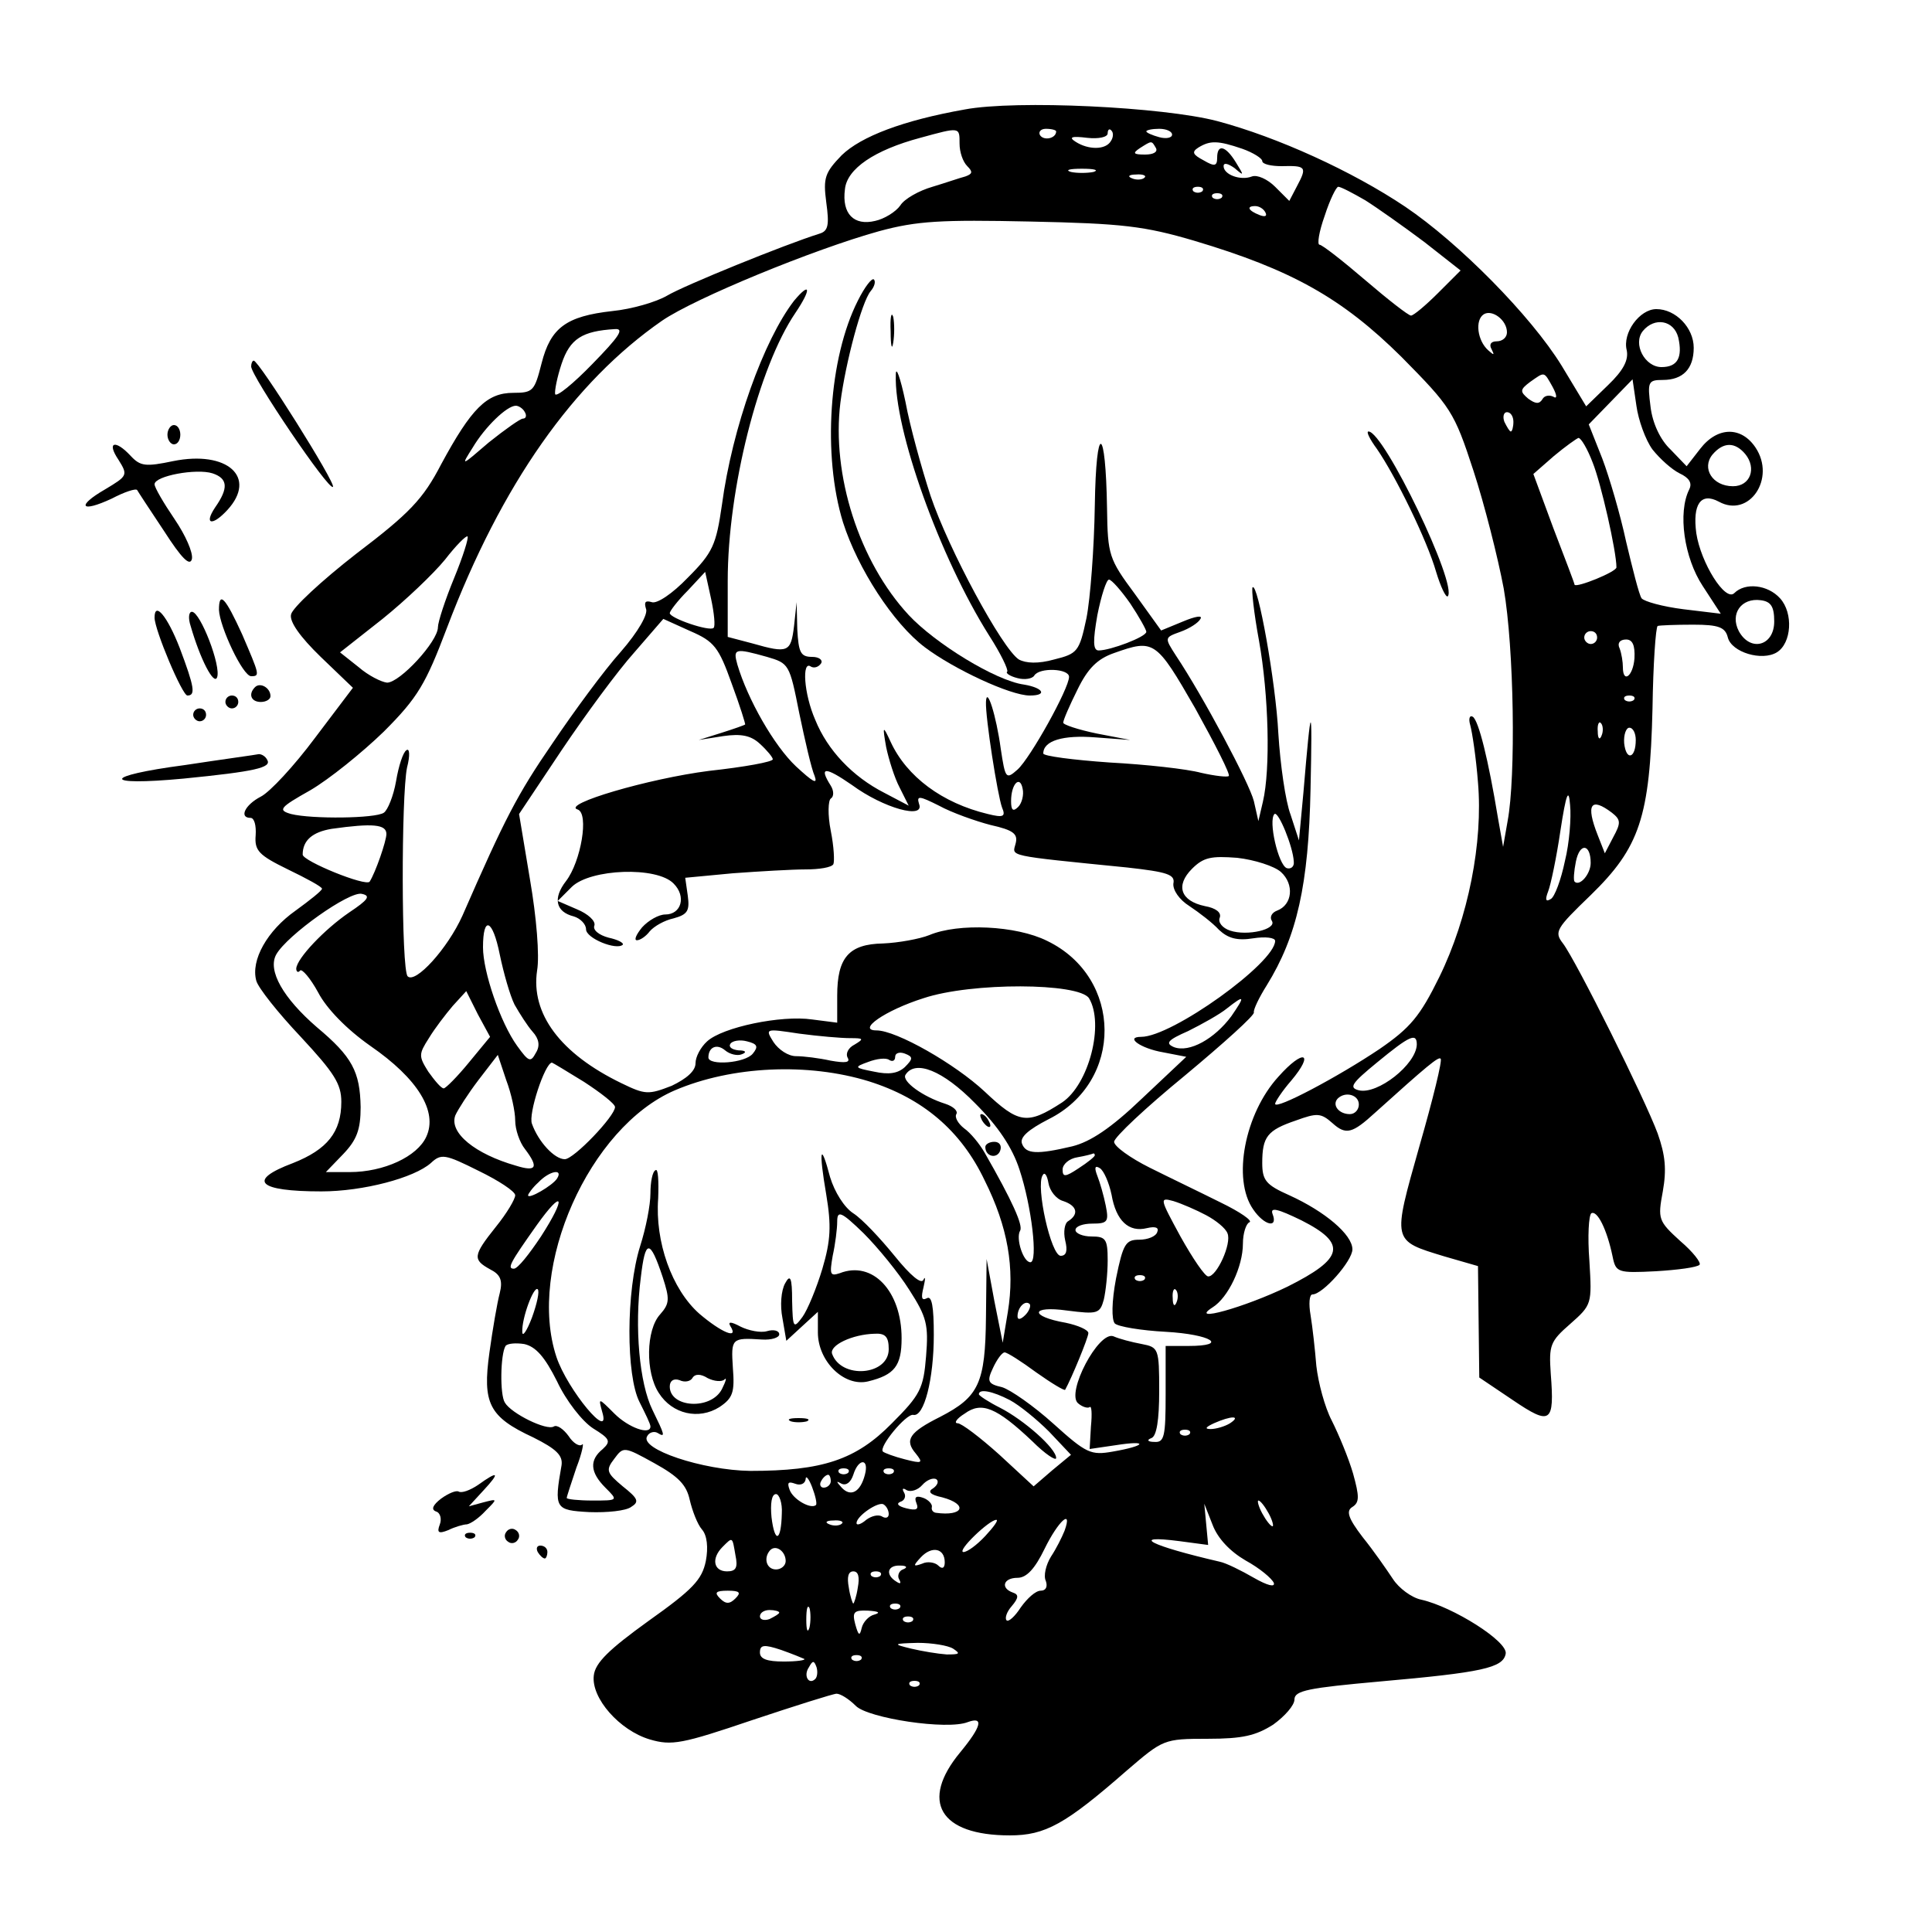 <?xml version="1.0" standalone="no"?>
<!DOCTYPE svg PUBLIC "-//W3C//DTD SVG 20010904//EN"
 "http://www.w3.org/TR/2001/REC-SVG-20010904/DTD/svg10.dtd">
<svg version="1.0" xmlns="http://www.w3.org/2000/svg"
 width="300" height="300" viewBox="0 0 300 300"
 preserveAspectRatio="xMidYMid meet" class="text-white bg-slate-900">
<g transform="translate(0,300) scale(0.1,-0.1)"
fill="currentColor" stroke="none">
<path d="M1498 2830 c-96 -17 -161 -42 -191 -71 -26 -27 -29 -35 -24 -73 5
-36 3 -45 -11 -49 -54 -17 -209 -80 -236 -96 -17 -10 -55 -21 -85 -24 -72 -8
-96 -26 -110 -81 -11 -43 -13 -46 -44 -46 -41 0 -65 -24 -112 -111 -28 -54
-49 -76 -132 -139 -54 -42 -99 -84 -101 -94 -3 -11 14 -35 46 -66 l50 -48 -59
-78 c-32 -43 -70 -84 -84 -91 -25 -13 -34 -33 -16 -33 6 0 9 -12 8 -27 -2 -24
5 -31 50 -53 29 -14 53 -27 53 -30 0 -3 -19 -18 -41 -34 -44 -31 -70 -77 -61
-109 3 -11 34 -50 69 -87 52 -56 63 -73 63 -101 0 -47 -22 -74 -75 -95 -72
-27 -55 -44 44 -44 65 0 144 21 170 44 16 15 22 14 74 -12 31 -15 57 -32 57
-38 0 -6 -13 -28 -30 -49 -36 -45 -36 -51 -9 -66 16 -8 20 -17 15 -37 -4 -15
-11 -56 -16 -92 -11 -79 -1 -100 68 -132 36 -18 46 -28 44 -43 -12 -68 -10
-70 43 -73 28 -1 57 2 65 8 13 8 11 13 -13 32 -25 21 -27 25 -13 43 14 19 15
19 62 -7 38 -21 50 -34 55 -57 4 -17 12 -38 19 -46 8 -9 10 -28 6 -49 -6 -29
-20 -44 -89 -93 -61 -44 -83 -65 -85 -85 -4 -35 40 -85 87 -99 34 -10 50 -7
159 30 66 22 126 41 131 41 6 0 19 -8 30 -19 19 -19 142 -38 174 -25 25 9 21
-7 -12 -47 -63 -76 -32 -129 77 -129 55 0 86 17 182 101 56 48 57 49 125 49
55 0 75 5 102 22 18 13 33 30 33 39 0 14 22 18 133 28 158 14 191 21 195 43 4
19 -82 73 -131 84 -15 3 -35 18 -44 32 -10 15 -30 44 -47 65 -23 30 -26 41
-16 47 11 7 11 16 1 52 -7 24 -22 60 -33 82 -11 21 -21 59 -24 85 -2 25 -6 61
-9 79 -3 17 -2 32 3 32 16 0 62 52 62 70 0 23 -43 59 -98 84 -36 16 -42 23
-42 50 0 41 8 51 52 66 33 12 39 12 57 -4 21 -19 31 -16 66 16 81 73 99 88
102 84 3 -2 -12 -63 -33 -136 -42 -149 -43 -146 39 -171 l52 -15 1 -87 1 -86
52 -35 c59 -40 65 -36 59 41 -3 44 -1 50 30 77 34 30 34 31 30 98 -3 38 -1 71
3 74 9 5 24 -24 33 -67 5 -25 8 -26 67 -23 34 2 64 6 68 10 3 3 -10 20 -30 37
-34 31 -35 34 -27 77 6 34 4 56 -8 90 -20 54 -126 267 -147 295 -14 18 -11 23
43 75 76 74 92 121 96 290 1 69 5 126 8 128 3 1 28 2 55 2 40 0 50 -4 54 -20
6 -23 53 -37 76 -23 23 14 26 61 5 84 -19 21 -54 25 -71 8 -14 -14 -52 47 -59
93 -6 45 7 64 35 49 47 -26 89 36 57 84 -22 33 -59 33 -86 -2 l-21 -27 -25 26
c-16 15 -28 41 -31 66 -5 39 -4 42 19 42 31 0 48 17 48 50 0 31 -28 60 -58 60
-26 0 -53 -37 -46 -64 3 -15 -5 -31 -29 -54 l-34 -33 -38 63 c-48 78 -160 191
-243 247 -82 55 -198 108 -292 133 -84 22 -312 33 -392 18z m-8 -53 c0 -13 5
-28 12 -35 9 -9 8 -12 -3 -16 -8 -2 -31 -10 -51 -16 -21 -6 -44 -19 -50 -29
-7 -10 -25 -21 -39 -24 -33 -8 -52 11 -47 49 3 32 46 61 117 80 62 17 61 17
61 -9z m150 19 c0 -11 -19 -15 -25 -6 -3 5 1 10 9 10 9 0 16 -2 16 -4z m85
-15 c-8 -14 -35 -14 -55 -1 -11 7 -6 9 18 6 18 -2 32 1 32 7 0 6 3 8 6 4 3 -3
3 -10 -1 -16z m95 10 c0 -5 -9 -7 -20 -4 -11 3 -20 7 -20 9 0 2 9 4 20 4 11 0
20 -4 20 -9z m-25 -21 c3 -6 -4 -10 -17 -10 -18 0 -20 2 -8 10 19 12 18 12 25
0z m134 -1 c17 -6 31 -15 31 -19 0 -5 14 -8 30 -8 38 1 40 -1 24 -31 l-12 -23
-22 22 c-12 12 -28 19 -36 16 -18 -7 -44 3 -44 16 0 6 7 4 17 -3 15 -13 15
-12 2 9 -16 26 -29 29 -29 7 0 -13 -4 -14 -21 -4 -17 9 -19 13 -8 20 18 11 30
11 68 -2z m-231 -36 c-10 -2 -26 -2 -35 0 -10 3 -2 5 17 5 19 0 27 -2 18 -5z
m79 -9 c-3 -3 -12 -4 -19 -1 -8 3 -5 6 6 6 11 1 17 -2 13 -5z m90 -21 c-4 -3
-10 -3 -14 0 -3 4 0 7 7 7 7 0 10 -3 7 -7z m253 -14 c19 -12 60 -41 92 -65
l56 -44 -35 -35 c-19 -19 -38 -35 -42 -35 -4 0 -36 25 -71 55 -35 30 -67 55
-71 55 -4 0 -1 20 8 45 8 25 18 45 21 45 4 0 23 -10 42 -21z m-223 4 c-4 -3
-10 -3 -14 0 -3 4 0 7 7 7 7 0 10 -3 7 -7z m68 -23 c3 -6 -1 -7 -9 -4 -18 7
-21 14 -7 14 6 0 13 -4 16 -10z m-110 -44 c151 -45 229 -89 321 -180 77 -78
82 -85 112 -177 17 -52 38 -135 47 -183 16 -92 19 -292 6 -361 l-7 -40 -8 45
c-15 91 -30 151 -39 157 -5 3 -7 -3 -4 -13 3 -11 9 -50 12 -89 8 -93 -15 -210
-60 -302 -30 -61 -45 -79 -93 -112 -64 -43 -162 -95 -162 -85 0 3 11 20 25 36
37 44 19 50 -20 6 -52 -57 -72 -159 -39 -206 17 -25 39 -30 30 -7 -4 11 8 8
45 -10 71 -36 66 -59 -22 -103 -66 -32 -155 -57 -116 -32 24 15 47 63 47 99 0
16 5 31 10 33 6 2 -14 16 -45 31 -30 15 -80 39 -110 54 -30 15 -55 33 -55 40
0 7 49 53 110 103 60 50 109 94 107 98 -1 4 8 23 20 42 47 76 65 156 68 305 3
139 1 138 -11 -5 l-7 -75 -13 40 c-8 21 -16 78 -19 126 -4 80 -32 235 -40 227
-2 -2 2 -40 10 -83 15 -84 18 -199 6 -250 l-7 -30 -7 31 c-7 28 -79 163 -121
226 -18 28 -18 28 7 37 14 5 28 14 31 20 4 6 -8 4 -27 -4 l-34 -14 -41 57
c-40 54 -42 60 -43 132 -2 131 -17 136 -19 5 -1 -66 -7 -145 -13 -175 -11 -52
-14 -55 -50 -64 -25 -7 -44 -6 -55 0 -26 17 -109 171 -137 254 -14 43 -32 108
-39 146 -8 38 -15 57 -15 42 -3 -84 68 -283 145 -405 18 -28 30 -53 28 -56 -3
-2 4 -7 16 -10 11 -3 23 -1 26 4 8 13 54 11 54 -2 0 -18 -60 -126 -80 -144
-18 -16 -19 -14 -26 32 -7 52 -22 99 -23 73 -1 -24 18 -145 25 -164 6 -14 2
-16 -22 -10 -71 17 -126 58 -151 112 -12 26 -13 26 -7 -8 4 -19 13 -48 21 -63
l14 -28 -38 20 c-49 25 -88 66 -107 113 -18 41 -21 93 -7 83 5 -3 12 -1 16 5
3 5 -3 10 -14 10 -18 0 -21 7 -23 43 l-1 42 -4 -37 c-5 -41 -9 -43 -65 -27
l-38 10 0 87 c0 143 48 332 105 416 25 37 24 50 -2 19 -47 -61 -96 -197 -112
-317 -9 -62 -14 -74 -53 -113 -24 -25 -48 -41 -56 -38 -10 3 -12 0 -9 -10 4
-8 -12 -36 -39 -67 -26 -29 -73 -93 -106 -142 -55 -80 -74 -117 -140 -268 -23
-51 -73 -106 -85 -94 -10 10 -10 280 -1 324 5 19 4 31 -1 27 -5 -3 -12 -24
-16 -48 -4 -23 -13 -45 -19 -49 -13 -9 -112 -10 -144 -2 -21 6 -18 10 30 37
29 17 80 58 114 91 53 53 65 74 98 161 85 224 197 382 334 477 51 35 236 111
337 139 59 16 96 18 235 15 143 -3 177 -7 255 -30z m485 -142 c0 -8 -7 -14
-16 -14 -9 0 -12 -5 -8 -12 5 -10 4 -10 -5 -2 -17 15 -21 47 -7 56 13 8 36 -9
36 -28z m266 -8 c7 -31 -1 -46 -26 -46 -26 0 -45 36 -29 56 18 22 48 17 55
-10z m-1686 -41 c-30 -31 -56 -52 -58 -47 -1 5 3 26 10 47 13 39 32 51 83 54
15 1 6 -12 -35 -54z m1491 -36 c7 -13 7 -19 1 -15 -6 3 -14 2 -17 -4 -5 -8
-11 -7 -22 1 -13 11 -13 14 3 26 23 16 21 17 35 -8z m155 -97 c12 -15 30 -31
42 -37 15 -7 20 -15 15 -25 -18 -36 -8 -106 21 -150 l28 -43 -58 7 c-32 4 -61
12 -65 17 -4 6 -14 46 -24 88 -9 42 -26 100 -37 129 l-21 53 34 35 34 35 6
-41 c3 -22 14 -53 25 -68z m-1751 58 c3 -5 2 -10 -3 -10 -4 0 -28 -17 -53 -37
-43 -37 -44 -38 -25 -8 19 32 53 65 67 65 4 0 11 -4 14 -10z m1535 -15 c0 -8
-2 -15 -4 -15 -2 0 -6 7 -10 15 -3 8 -1 15 4 15 6 0 10 -7 10 -15z m123 -63
c13 -32 37 -138 37 -163 0 -7 -62 -32 -65 -27 0 2 -15 41 -33 88 l-31 84 32
28 c18 15 35 27 38 28 4 0 14 -17 22 -38z m237 13 c18 -22 8 -50 -19 -50 -32
0 -49 28 -32 49 17 20 35 20 51 1z m-2005 -193 c-14 -34 -25 -68 -25 -76 0
-22 -59 -86 -79 -86 -9 1 -29 11 -44 24 l-29 23 66 52 c36 29 79 70 97 92 17
22 33 38 35 36 2 -2 -7 -31 -21 -65z m403 -77 c-6 -6 -68 15 -68 23 0 3 12 19
28 35 l27 29 9 -41 c5 -23 7 -44 4 -46z m647 38 c14 -21 25 -41 25 -44 0 -8
-56 -29 -74 -29 -9 0 -9 15 -2 55 6 30 14 55 18 55 4 0 19 -17 33 -37z m1000
-28 c0 -38 -37 -48 -55 -15 -14 27 4 52 34 48 16 -2 21 -10 21 -33z m-1619
-96 c13 -35 22 -64 21 -64 -1 -1 -18 -7 -37 -13 l-35 -11 38 6 c28 4 43 1 57
-12 11 -10 20 -21 20 -24 0 -4 -44 -12 -99 -18 -94 -12 -230 -52 -204 -60 18
-6 5 -81 -18 -111 -21 -27 -16 -48 12 -55 10 -3 19 -12 19 -20 0 -14 47 -33
57 -24 2 3 -8 8 -22 11 -15 4 -25 12 -22 19 2 7 -10 18 -27 25 l-30 13 22 22
c29 28 132 32 158 5 20 -20 12 -48 -13 -48 -10 0 -26 -9 -36 -20 -9 -11 -13
-20 -8 -20 5 0 14 6 20 14 7 8 23 17 37 20 22 6 25 12 22 35 l-4 28 74 7 c41
3 92 6 113 6 21 0 40 3 43 8 2 4 1 27 -4 52 -5 25 -4 47 0 50 5 3 5 12 0 20
-19 30 -9 30 33 1 49 -36 114 -54 104 -29 -4 13 1 12 31 -3 20 -11 57 -24 80
-30 36 -8 43 -14 39 -29 -5 -20 -17 -18 173 -37 63 -7 75 -11 72 -25 -1 -10 9
-25 25 -35 15 -10 36 -26 46 -37 14 -13 28 -17 53 -13 19 3 34 1 34 -4 0 -34
-160 -149 -208 -149 -26 0 -1 -18 34 -24 l36 -7 -69 -65 c-48 -46 -80 -67
-108 -74 -55 -13 -72 -12 -78 4 -4 10 10 22 41 38 117 58 116 220 -2 277 -48
24 -138 28 -183 9 -15 -6 -48 -12 -72 -13 -53 -1 -71 -22 -71 -81 l0 -42 -39
5 c-48 7 -139 -12 -163 -34 -10 -9 -18 -24 -18 -34 0 -12 -14 -24 -37 -35 -36
-14 -41 -14 -78 4 -95 46 -141 108 -131 175 4 23 -1 83 -11 141 l-17 102 66
99 c37 55 87 123 113 152 l45 52 42 -19 c37 -16 44 -25 64 -81z m1344 71 c0
-5 -4 -10 -10 -10 -5 0 -10 5 -10 10 0 6 5 10 10 10 6 0 10 -4 10 -10z m58
-32 c-2 -28 -18 -40 -18 -14 0 8 -2 21 -5 29 -4 8 0 14 10 14 10 0 14 -9 13
-29z m-682 -78 c31 -56 55 -103 52 -105 -2 -2 -21 0 -43 5 -22 6 -86 13 -142
16 -57 4 -103 10 -103 14 0 20 31 29 81 25 l54 -4 -52 10 c-29 6 -53 14 -52
17 0 4 10 27 22 51 16 33 31 48 57 57 62 22 65 20 126 -86z m-665 80 c34 -10
35 -11 50 -87 9 -43 19 -87 24 -98 5 -14 -3 -9 -29 15 -34 32 -75 104 -91 158
-7 25 -4 26 46 12z m1346 -67 c-4 -3 -10 -3 -14 0 -3 4 0 7 7 7 7 0 10 -3 7
-7z m-50 -55 c-3 -8 -6 -5 -6 6 -1 11 2 17 5 13 3 -3 4 -12 1 -19z m53 -7 c0
-29 -15 -33 -18 -5 -1 13 3 24 8 24 6 0 10 -9 10 -19z m-959 -104 c-8 -8 -11
-5 -11 9 0 27 14 41 18 19 2 -9 -1 -22 -7 -28z m849 -84 c-6 -29 -16 -56 -22
-59 -8 -5 -9 -1 -4 12 4 10 13 53 19 94 9 59 13 67 15 40 2 -19 -1 -59 -8 -87z
m73 75 c14 -11 14 -16 2 -38 l-13 -25 -11 28 c-19 48 -11 60 22 35z m-494 -76
c1 -8 -5 -12 -11 -10 -13 5 -29 74 -19 84 6 5 29 -51 30 -74z m-1409 43 c0
-11 -17 -60 -26 -74 -6 -8 -104 32 -104 42 0 22 15 35 45 40 64 9 85 7 85 -8z
m1870 -45 c0 -17 -17 -37 -25 -29 -2 2 -1 16 2 31 6 30 23 28 23 -2z m-481
-14 c21 -19 18 -51 -6 -60 -8 -3 -12 -10 -8 -16 8 -13 -38 -24 -65 -15 -12 4
-19 13 -16 20 3 8 -6 15 -23 18 -38 8 -46 32 -20 58 18 18 30 20 70 17 27 -3
58 -13 68 -22z m-1447 -63 c-38 -26 -81 -71 -82 -87 0 -5 3 -7 6 -3 3 3 16
-12 28 -34 13 -25 44 -57 81 -83 74 -51 105 -102 87 -141 -14 -31 -66 -55
-119 -55 l-37 0 27 28 c21 22 27 38 27 73 -1 55 -13 78 -68 124 -52 45 -77 88
-63 113 17 30 114 99 133 94 14 -3 10 -9 -20 -29z m257 -143 c8 -14 20 -33 28
-42 10 -11 12 -22 5 -33 -8 -15 -11 -14 -29 11 -26 36 -53 115 -53 153 0 50
15 44 26 -11 6 -29 16 -64 23 -78z m892 10 c24 -40 0 -134 -42 -162 -54 -35
-67 -33 -120 17 -46 43 -137 95 -168 95 -31 0 13 31 73 50 75 25 241 24 257 0z
m-963 -100 c-18 -22 -36 -40 -39 -40 -4 0 -14 12 -24 26 -15 24 -15 27 1 52 9
15 26 37 37 50 l21 23 18 -36 19 -35 -33 -40z m1184 72 c-26 -35 -65 -57 -89
-48 -14 6 -10 11 22 25 22 11 49 26 60 35 28 22 29 20 7 -12z m-592 -34 c21 0
22 -1 7 -10 -10 -5 -14 -14 -11 -20 5 -8 -3 -9 -26 -5 -18 4 -42 7 -54 7 -12
0 -27 10 -35 22 -13 21 -13 21 40 13 30 -4 65 -7 79 -7z m-151 -24 c-12 -15
-69 -19 -69 -6 0 16 13 22 26 11 7 -6 19 -9 26 -6 8 3 6 6 -5 6 -10 1 -16 5
-13 10 3 5 15 7 26 4 16 -4 18 -8 9 -19z m1031 14 c-1 -31 -61 -78 -90 -71
-16 4 -11 11 28 43 51 42 62 47 62 28z m-795 -35 c-11 -10 -25 -12 -48 -7 -31
6 -31 7 -9 15 13 5 28 7 33 3 5 -3 9 -1 9 5 0 6 7 8 15 5 13 -5 13 -8 0 -21z
m-605 -83 c0 -14 7 -34 15 -44 22 -29 18 -36 -14 -26 -63 18 -104 51 -94 78 4
9 20 34 36 55 l30 39 13 -39 c8 -21 14 -49 14 -63z m107 60 c26 -17 48 -34 48
-39 0 -14 -64 -81 -78 -81 -16 0 -41 27 -51 55 -6 15 20 94 31 95 1 0 24 -14
50 -30z m442 1 c83 -26 143 -76 180 -154 36 -72 47 -136 36 -204 l-8 -48 -13
65 -12 65 -1 -90 c-1 -103 -11 -124 -71 -155 -48 -24 -56 -36 -38 -57 12 -15
10 -16 -17 -9 -16 4 -32 10 -34 12 -7 7 36 59 47 57 17 -4 32 56 32 124 0 44
-3 62 -11 57 -8 -4 -9 1 -5 17 3 13 3 18 0 12 -3 -8 -20 6 -45 37 -22 27 -50
57 -64 66 -14 9 -29 33 -36 56 -15 57 -18 43 -6 -27 8 -48 7 -71 -6 -115 -9
-30 -23 -64 -31 -75 -14 -19 -15 -17 -16 25 0 37 -3 42 -11 27 -6 -11 -8 -34
-4 -54 l6 -35 25 23 24 22 0 -32 c0 -45 41 -85 78 -76 41 10 52 24 52 67 0 73
-45 121 -96 101 -15 -5 -16 -2 -11 27 4 18 7 42 7 53 0 18 6 16 41 -18 22 -22
54 -61 71 -88 27 -42 30 -54 26 -103 -4 -50 -9 -60 -53 -104 -56 -57 -108 -74
-220 -74 -74 1 -173 34 -160 54 3 6 11 8 16 5 13 -8 11 -3 -8 36 -20 41 -28
127 -18 205 7 60 14 61 34 1 11 -34 11 -41 -4 -58 -22 -24 -23 -90 -2 -122 21
-33 62 -42 94 -22 21 14 24 23 21 61 -3 46 -2 47 45 44 15 -1 27 3 27 8 0 6
-9 8 -19 5 -10 -3 -29 1 -41 7 -15 8 -20 8 -16 1 14 -22 -14 -10 -48 19 -43
38 -69 112 -64 179 1 27 0 47 -4 44 -5 -2 -8 -19 -8 -36 0 -18 -7 -54 -16 -82
-22 -70 -22 -201 -1 -242 9 -18 17 -34 17 -38 0 -14 -34 -2 -56 20 -25 25 -25
25 -19 3 15 -49 -54 34 -71 85 -46 139 51 357 184 414 89 38 207 43 301 14z
m165 -34 c36 -36 58 -69 69 -103 19 -57 29 -144 17 -144 -11 0 -23 37 -16 49
5 8 -12 46 -55 121 -8 14 -22 31 -32 38 -9 7 -15 17 -12 22 3 5 -5 12 -17 16
-35 11 -68 35 -62 45 15 24 58 7 108 -44z m596 -2 c0 -8 -6 -15 -14 -15 -17 0
-28 14 -19 24 12 12 33 6 33 -9z m-410 -79 c0 -2 -11 -11 -25 -20 -21 -14 -25
-14 -25 -2 0 8 10 17 23 19 12 2 23 5 25 6 1 0 2 -1 2 -3z m26 -61 c7 -41 27
-59 55 -52 13 3 19 1 16 -6 -2 -7 -15 -12 -28 -12 -21 0 -25 -6 -36 -60 -7
-37 -7 -64 -2 -70 5 -5 41 -11 79 -13 71 -4 99 -22 35 -22 l-35 0 0 -75 c0
-65 -2 -75 -17 -74 -11 0 -13 3 -5 6 8 3 12 28 12 73 0 66 -1 68 -27 73 -16 3
-35 8 -44 12 -23 9 -74 -88 -55 -104 7 -6 15 -8 18 -6 3 3 4 -10 2 -30 l-2
-35 41 6 c51 8 47 -1 -5 -10 -34 -6 -41 -3 -92 43 -31 28 -67 53 -80 57 -22 5
-24 9 -14 30 6 13 14 24 18 24 4 0 26 -14 49 -31 24 -17 44 -29 45 -27 10 18
36 81 36 88 0 5 -16 12 -35 16 -57 10 -55 27 2 19 47 -6 51 -5 57 17 3 13 6
40 6 61 0 33 -3 37 -25 37 -14 0 -25 5 -25 10 0 6 12 10 26 10 24 0 26 3 21
28 -3 15 -9 36 -13 46 -5 13 -4 17 4 12 6 -4 14 -22 18 -41z m-861 25 c-7 -11
-45 -33 -45 -26 0 2 7 12 16 20 17 18 39 22 29 6z m786 -35 c21 -7 25 -20 8
-31 -6 -3 -8 -17 -5 -30 4 -16 2 -24 -7 -24 -15 0 -39 108 -28 125 3 6 7 0 9
-12 2 -12 12 -25 23 -28z m-811 -55 c-18 -27 -36 -50 -42 -50 -11 0 -6 9 35
67 42 59 47 45 7 -17z m1033 33 c15 -8 30 -20 33 -28 7 -16 -17 -68 -30 -67
-5 0 -24 28 -43 62 -32 59 -33 61 -11 55 13 -4 36 -14 51 -22z m-96 -100 c-4
-3 -10 -3 -14 0 -3 4 0 7 7 7 7 0 10 -3 7 -7z m-951 -59 c-8 -21 -15 -31 -15
-22 -1 21 18 72 24 66 3 -3 -1 -22 -9 -44z m1001 24 c-3 -8 -6 -5 -6 6 -1 11
2 17 5 13 3 -3 4 -12 1 -19z m-235 -20 c-7 -7 -12 -8 -12 -2 0 14 12 26 19 19
2 -3 -1 -11 -7 -17z m-212 -53 c0 -41 -74 -47 -88 -7 -4 13 31 30 66 31 17 1
22 -5 22 -24z m-515 -50 c14 -30 39 -62 56 -73 26 -16 28 -20 15 -32 -21 -17
-20 -36 4 -60 20 -20 20 -20 -20 -20 -22 0 -40 2 -40 4 0 2 7 23 15 47 9 23
12 40 9 36 -4 -4 -14 2 -21 13 -8 11 -18 18 -23 15 -11 -7 -66 20 -76 37 -8
12 -7 75 1 88 3 4 16 5 29 3 18 -4 32 -20 51 -58z m260 3 c4 4 2 -3 -4 -15
-17 -33 -81 -29 -81 4 0 9 6 13 15 10 8 -4 17 -2 20 3 4 7 13 7 24 0 10 -5 22
-6 26 -2z m443 -32 c15 -8 42 -30 61 -49 l34 -36 -29 -24 -29 -25 -53 49 c-30
27 -59 49 -65 49 -6 0 -2 7 11 15 26 19 49 10 105 -43 20 -20 37 -31 37 -26 0
15 -50 59 -87 78 -18 9 -33 19 -33 21 0 9 21 5 48 -9z m342 -36 c-8 -5 -22 -9
-30 -9 -10 0 -8 3 5 9 27 12 43 12 25 0z m-63 -17 c-4 -3 -10 -3 -14 0 -3 4 0
7 7 7 7 0 10 -3 7 -7z m-504 -63 c-7 -27 -22 -35 -36 -20 -9 10 -9 11 0 6 7
-3 14 2 18 14 8 26 25 26 18 0z m-26 3 c-4 -3 -10 -3 -14 0 -3 4 0 7 7 7 7 0
10 -3 7 -7z m70 0 c-4 -3 -10 -3 -14 0 -3 4 0 7 7 7 7 0 10 -3 7 -7z m-120
-50 c-8 -7 -36 9 -41 24 -4 11 -2 13 9 9 8 -3 15 0 16 7 0 7 5 1 10 -12 5 -13
8 -26 6 -28z m23 37 c0 -5 -5 -10 -11 -10 -5 0 -7 5 -4 10 3 6 8 10 11 10 2 0
4 -4 4 -10z m159 -11 c-9 -5 -5 -10 14 -14 41 -11 33 -30 -10 -24 -5 1 -7 5
-6 9 1 4 -5 11 -13 14 -11 4 -15 2 -11 -8 4 -10 0 -12 -16 -8 -12 3 -16 7 -9
10 7 2 9 9 6 14 -4 7 -2 8 4 4 6 -3 17 0 24 8 7 8 17 12 22 9 4 -3 2 -9 -5
-14z m-235 -39 c-1 -44 -11 -47 -16 -6 -2 21 0 36 7 36 5 0 10 -14 9 -30z
m166 -1 c0 -6 -5 -7 -10 -4 -6 4 -17 1 -25 -5 -8 -7 -15 -9 -15 -5 0 11 34 34
42 29 5 -3 8 -10 8 -15z m590 1 c6 -11 8 -20 6 -20 -3 0 -10 9 -16 20 -6 11
-8 20 -6 20 3 0 10 -9 16 -20z m-36 -73 c22 -12 41 -28 44 -35 2 -7 -10 -4
-31 8 -19 11 -43 23 -53 25 -108 25 -141 42 -63 32 l45 -6 -3 32 -3 32 13 -33
c8 -21 27 -41 51 -55z m-627 57 c-3 -3 -12 -4 -19 -1 -8 3 -5 6 6 6 11 1 17
-2 13 -5z m223 -19 c-13 -14 -28 -25 -34 -25 -11 1 40 50 51 50 4 0 -4 -11
-17 -25z m123 8 c-4 -10 -13 -28 -21 -40 -8 -13 -12 -30 -8 -38 3 -9 0 -15 -8
-15 -8 0 -21 -12 -31 -26 -9 -14 -19 -23 -22 -20 -3 3 0 13 8 22 11 13 11 18
2 21 -20 7 -15 23 7 23 14 0 27 14 42 45 21 43 44 64 31 28z m-511 -38 c4 -19
1 -25 -13 -25 -21 0 -25 20 -7 38 16 16 15 16 20 -13z m78 -9 c0 -7 -7 -13
-15 -13 -15 0 -20 18 -9 30 9 9 24 -2 24 -17z m247 -2 c0 -9 -4 -11 -10 -5 -5
5 -17 7 -25 3 -14 -5 -15 -4 -2 10 17 18 37 14 37 -8z m-65 -11 c-6 -2 -9 -10
-6 -15 4 -7 2 -8 -4 -4 -18 11 -14 26 6 25 10 0 12 -3 4 -6z m-70 -28 c-2 -14
-6 -25 -7 -25 -1 0 -5 11 -7 25 -3 16 -1 25 7 25 8 0 10 -9 7 -25z m35 18 c-4
-3 -10 -3 -14 0 -3 4 0 7 7 7 7 0 10 -3 7 -7z m-225 -35 c-9 -9 -15 -9 -24 0
-9 9 -7 12 12 12 19 0 21 -3 12 -12z m115 -45 c-3 -10 -5 -4 -5 12 0 17 2 24
5 18 2 -7 2 -21 0 -30z m140 30 c-4 -3 -10 -3 -14 0 -3 4 0 7 7 7 7 0 10 -3 7
-7z m-187 -7 c0 -2 -7 -6 -15 -10 -8 -3 -15 -1 -15 4 0 6 7 10 15 10 8 0 15
-2 15 -4z m148 -3 c-9 -2 -18 -12 -20 -21 -3 -13 -5 -12 -10 6 -5 19 -2 22 20
21 16 -1 20 -3 10 -6z m59 -10 c-4 -3 -10 -3 -14 0 -3 4 0 7 7 7 7 0 10 -3 7
-7z m-168 -59 c2 -2 -12 -4 -32 -4 -26 0 -37 4 -37 14 0 12 6 13 33 4 17 -6
34 -13 36 -14z m231 16 c12 -8 10 -9 -10 -9 -14 1 -38 5 -55 9 -29 7 -29 8 10
9 22 0 47 -4 55 -9z m-143 -17 c-4 -3 -10 -3 -14 0 -3 4 0 7 7 7 7 0 10 -3 7
-7z m-71 -30 c-10 -10 -19 5 -10 18 6 11 8 11 12 0 2 -7 1 -15 -2 -18z m161
-10 c-4 -3 -10 -3 -14 0 -3 4 0 7 7 7 7 0 10 -3 7 -7z"/>
<path d="M1332 2533 c-45 -89 -55 -240 -23 -344 23 -72 78 -157 127 -194 45
-34 133 -75 163 -75 28 0 21 12 -9 17 -44 6 -138 64 -179 108 -77 83 -120 218
-106 330 8 62 33 156 47 173 6 7 8 15 5 18 -3 3 -14 -11 -25 -33z"/>
<path d="M1383 2485 c0 -22 2 -30 4 -17 2 12 2 30 0 40 -3 9 -5 -1 -4 -23z"/>
<path d="M2138 2303 c29 -42 78 -142 92 -191 7 -23 15 -40 18 -38 16 17 -99
256 -123 256 -4 0 2 -12 13 -27z"/>
<path d="M1228 793 c6 -2 18 -2 25 0 6 3 1 5 -13 5 -14 0 -19 -2 -12 -5z"/>
<path d="M1525 1260 c3 -5 8 -10 11 -10 3 0 2 5 -1 10 -3 6 -8 10 -11 10 -3 0
-2 -4 1 -10z"/>
<path d="M1530 1219 c0 -15 18 -19 23 -6 3 8 -1 14 -9 14 -8 0 -14 -4 -14 -8z"/>
<path d="M390 2431 c0 -15 121 -194 127 -187 5 5 -115 196 -123 196 -2 0 -4
-4 -4 -9z"/>
<path d="M260 2325 c0 -8 5 -15 10 -15 6 0 10 7 10 15 0 8 -4 15 -10 15 -5 0
-10 -7 -10 -15z"/>
<path d="M184 2286 c15 -24 14 -25 -21 -46 -45 -26 -38 -37 11 -14 19 10 37
16 39 13 1 -2 20 -31 42 -64 27 -42 40 -55 43 -43 2 10 -10 37 -27 62 -17 25
-31 49 -31 54 0 13 65 25 90 17 24 -8 25 -23 4 -53 -18 -27 -4 -29 19 -4 47
51 0 93 -84 76 -43 -9 -51 -8 -66 8 -24 26 -38 22 -19 -6z"/>
<path d="M340 2053 c1 -26 37 -103 50 -103 14 0 13 2 -14 65 -26 57 -36 68
-36 38z"/>
<path d="M240 2041 c0 -19 43 -121 51 -121 13 0 11 13 -12 74 -19 49 -39 73
-39 47z"/>
<path d="M296 2028 c15 -52 36 -92 41 -80 7 17 -26 102 -39 102 -5 0 -6 -10
-2 -22z"/>
<path d="M396 1933 c-11 -11 -6 -23 9 -23 8 0 15 4 15 9 0 13 -16 22 -24 14z"/>
<path d="M350 1910 c0 -5 5 -10 10 -10 6 0 10 5 10 10 0 6 -4 10 -10 10 -5 0
-10 -4 -10 -10z"/>
<path d="M300 1890 c0 -5 5 -10 10 -10 6 0 10 5 10 10 0 6 -4 10 -10 10 -5 0
-10 -4 -10 -10z"/>
<path d="M287 1812 c-129 -17 -130 -33 -2 -21 111 11 137 17 130 29 -3 6 -9 9
-13 9 -4 -1 -56 -8 -115 -17z"/>
<path d="M742 694 c-12 -8 -25 -13 -30 -10 -4 2 -16 -3 -27 -11 -13 -10 -16
-17 -8 -20 7 -2 9 -12 6 -20 -5 -13 -2 -15 13 -9 10 5 24 9 29 9 6 1 19 10 29
21 19 19 19 19 -4 13 l-22 -6 23 25 c26 28 23 31 -9 8z"/>
<path d="M786 621 c-4 -5 -2 -12 3 -15 5 -4 12 -2 15 3 4 5 2 12 -3 15 -5 4
-12 2 -15 -3z"/>
<path d="M723 613 c4 -3 10 -3 14 0 3 4 0 7 -7 7 -7 0 -10 -3 -7 -7z"/>
<path d="M835 590 c3 -5 8 -10 11 -10 2 0 4 5 4 10 0 6 -5 10 -11 10 -5 0 -7
-4 -4 -10z"/>
</g>
</svg>
